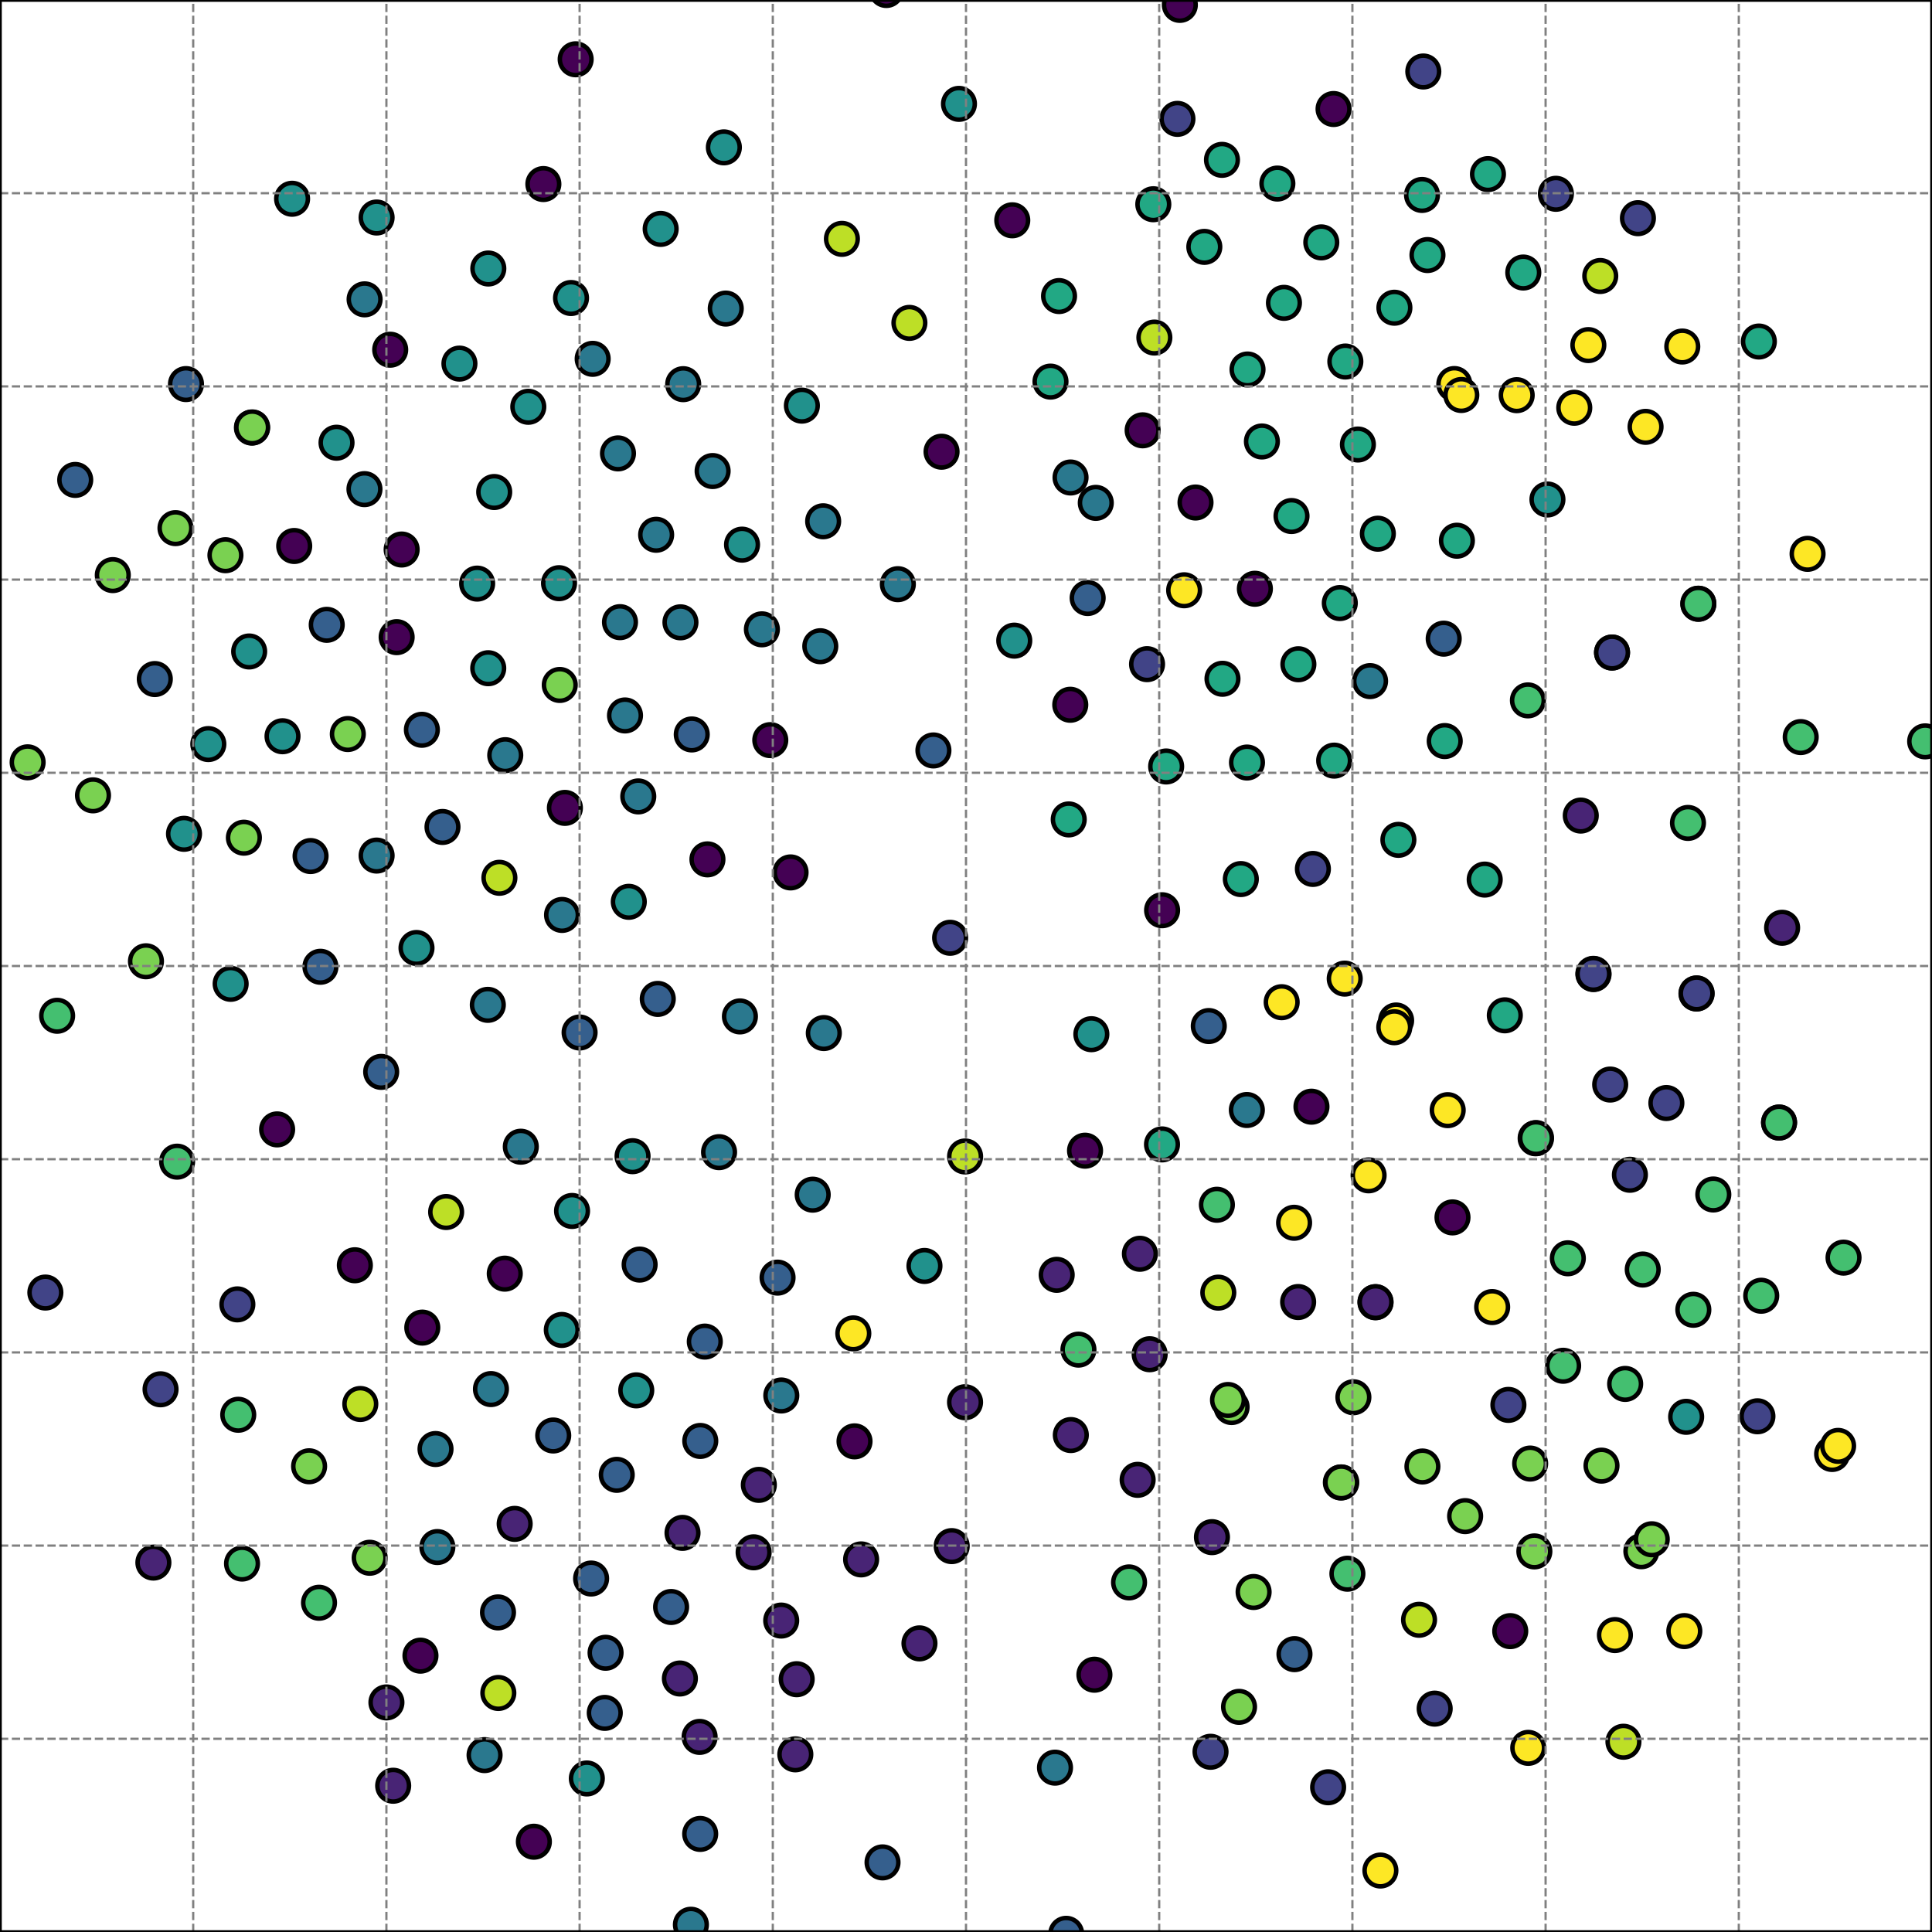 <?xml version="1.0" encoding="utf-8" standalone="no"?>
<!DOCTYPE svg PUBLIC "-//W3C//DTD SVG 1.1//EN"
  "http://www.w3.org/Graphics/SVG/1.1/DTD/svg11.dtd">
<svg xmlns:xlink="http://www.w3.org/1999/xlink" width="432pt" height="432pt" viewBox="0 0 432 432" xmlns="http://www.w3.org/2000/svg" version="1.1">
 <defs>
  <style type="text/css">*{stroke-linejoin: round; stroke-linecap: butt}</style>
 </defs>
 <g id="figure_1">
  <g id="patch_1">
   <path d="M 0 432 
L 432 432 
L 432 0 
L 0 0 
z
" style="fill: #ffffff"/>
  </g>
  <g id="axes_1">
   <g id="patch_2">
    <path d="M 0 432 
L 432 432 
L 432 0 
L 0 0 
z
" style="fill: #ffffff"/>
   </g>
   <g id="PathCollection_1">
    <defs>
     <path id="C0_0_06d2149ee4" d="M 0 3.536 
C 0.938 3.536 1.837 3.163 2.5 2.5 
C 3.163 1.837 3.536 0.938 3.536 -0 
C 3.536 -0.938 3.163 -1.837 2.5 -2.5 
C 1.837 -3.163 0.938 -3.536 0 -3.536 
C -0.938 -3.536 -1.837 -3.163 -2.5 -2.5 
C -3.163 -1.837 -3.536 -0.938 -3.536 0 
C -3.536 0.938 -3.163 1.837 -2.5 2.5 
C -1.837 3.163 -0.938 3.536 0 3.536 
z
"/>
    </defs>
    <g clip-path="url(#p24feebde3a)">
     <use xlink:href="#C0_0_06d2149ee4" x="121.498" y="41.154" style="fill: #440154; stroke: #000000"/>
    </g>
    <g clip-path="url(#p24feebde3a)">
     <use xlink:href="#C0_0_06d2149ee4" x="69.444" y="191.417" style="fill: #355f8d; stroke: #000000"/>
    </g>
    <g clip-path="url(#p24feebde3a)">
     <use xlink:href="#C0_0_06d2149ee4" x="126.314" y="180.645" style="fill: #440154; stroke: #000000"/>
    </g>
    <g clip-path="url(#p24feebde3a)">
     <use xlink:href="#C0_0_06d2149ee4" x="135.408" y="369.563" style="fill: #355f8d; stroke: #000000"/>
    </g>
    <g clip-path="url(#p24feebde3a)">
     <use xlink:href="#C0_0_06d2149ee4" x="377.434" y="184.008" style="fill: #44bf70; stroke: #000000"/>
    </g>
    <g clip-path="url(#p24feebde3a)">
     <use xlink:href="#C0_0_06d2149ee4" x="16.82" y="107.311" style="fill: #355f8d; stroke: #000000"/>
    </g>
    <g clip-path="url(#p24feebde3a)">
     <use xlink:href="#C0_0_06d2149ee4" x="245.021" y="112.441" style="fill: #2a788e; stroke: #000000"/>
    </g>
    <g clip-path="url(#p24feebde3a)">
     <use xlink:href="#C0_0_06d2149ee4" x="273.35" y="151.775" style="fill: #22a884; stroke: #000000"/>
    </g>
    <g clip-path="url(#p24feebde3a)">
     <use xlink:href="#C0_0_06d2149ee4" x="290.319" y="148.527" style="fill: #22a884; stroke: #000000"/>
    </g>
    <g clip-path="url(#p24feebde3a)">
     <use xlink:href="#C0_0_06d2149ee4" x="173.865" y="285.68" style="fill: #355f8d; stroke: #000000"/>
    </g>
    <g clip-path="url(#p24feebde3a)">
     <use xlink:href="#C0_0_06d2149ee4" x="56.329" y="95.619" style="fill: #7ad151; stroke: #000000"/>
    </g>
    <g clip-path="url(#p24feebde3a)">
     <use xlink:href="#C0_0_06d2149ee4" x="376.16" y="77.485" style="fill: #fde725; stroke: #000000"/>
    </g>
    <g clip-path="url(#p24feebde3a)">
     <use xlink:href="#C0_0_06d2149ee4" x="341.645" y="156.609" style="fill: #44bf70; stroke: #000000"/>
    </g>
    <g clip-path="url(#p24feebde3a)">
     <use xlink:href="#C0_0_06d2149ee4" x="312.176" y="228.183" style="fill: #fde725; stroke: #000000"/>
    </g>
    <g clip-path="url(#p24feebde3a)">
     <use xlink:href="#C0_0_06d2149ee4" x="264.78" y="131.987" style="fill: #fde725; stroke: #000000"/>
    </g>
    <g clip-path="url(#p24feebde3a)">
     <use xlink:href="#C0_0_06d2149ee4" x="277.453" y="196.562" style="fill: #22a884; stroke: #000000"/>
    </g>
    <g clip-path="url(#p24feebde3a)">
     <use xlink:href="#C0_0_06d2149ee4" x="272.414" y="289.036" style="fill: #bddf26; stroke: #000000"/>
    </g>
    <g clip-path="url(#p24feebde3a)">
     <use xlink:href="#C0_0_06d2149ee4" x="236.28" y="285.054" style="fill: #482475; stroke: #000000"/>
    </g>
    <g clip-path="url(#p24feebde3a)">
     <use xlink:href="#C0_0_06d2149ee4" x="125.617" y="297.379" style="fill: #21918c; stroke: #000000"/>
    </g>
    <g clip-path="url(#p24feebde3a)">
     <use xlink:href="#C0_0_06d2149ee4" x="295.444" y="54.197" style="fill: #22a884; stroke: #000000"/>
    </g>
    <g clip-path="url(#p24feebde3a)">
     <use xlink:href="#C0_0_06d2149ee4" x="106.691" y="130.495" style="fill: #21918c; stroke: #000000"/>
    </g>
    <g clip-path="url(#p24feebde3a)">
     <use xlink:href="#C0_0_06d2149ee4" x="123.703" y="320.98" style="fill: #355f8d; stroke: #000000"/>
    </g>
    <g clip-path="url(#p24feebde3a)">
     <use xlink:href="#C0_0_06d2149ee4" x="198.185" y="-2.235" style="fill: #440154; stroke: #000000"/>
    </g>
    <g clip-path="url(#p24feebde3a)">
     <use xlink:href="#C0_0_06d2149ee4" x="174.7" y="312.034" style="fill: #2a788e; stroke: #000000"/>
    </g>
    <g clip-path="url(#p24feebde3a)">
     <use xlink:href="#C0_0_06d2149ee4" x="270.677" y="391.703" style="fill: #414487; stroke: #000000"/>
    </g>
    <g clip-path="url(#p24feebde3a)">
     <use xlink:href="#C0_0_06d2149ee4" x="41.145" y="186.441" style="fill: #21918c; stroke: #000000"/>
    </g>
    <g clip-path="url(#p24feebde3a)">
     <use xlink:href="#C0_0_06d2149ee4" x="306.025" y="262.808" style="fill: #fde725; stroke: #000000"/>
    </g>
    <g clip-path="url(#p24feebde3a)">
     <use xlink:href="#C0_0_06d2149ee4" x="340.61" y="60.938" style="fill: #22a884; stroke: #000000"/>
    </g>
    <g clip-path="url(#p24feebde3a)">
     <use xlink:href="#C0_0_06d2149ee4" x="352.011" y="91.175" style="fill: #fde725; stroke: #000000"/>
    </g>
    <g clip-path="url(#p24feebde3a)">
     <use xlink:href="#C0_0_06d2149ee4" x="336.48" y="227.028" style="fill: #22a884; stroke: #000000"/>
    </g>
    <g clip-path="url(#p24feebde3a)">
     <use xlink:href="#C0_0_06d2149ee4" x="360.042" y="242.509" style="fill: #414487; stroke: #000000"/>
    </g>
    <g clip-path="url(#p24feebde3a)">
     <use xlink:href="#C0_0_06d2149ee4" x="81.526" y="66.934" style="fill: #2a788e; stroke: #000000"/>
    </g>
    <g clip-path="url(#p24feebde3a)">
     <use xlink:href="#C0_0_06d2149ee4" x="288.784" y="115.388" style="fill: #22a884; stroke: #000000"/>
    </g>
    <g clip-path="url(#p24feebde3a)">
     <use xlink:href="#C0_0_06d2149ee4" x="54.118" y="349.617" style="fill: #44bf70; stroke: #000000"/>
    </g>
    <g clip-path="url(#p24feebde3a)">
     <use xlink:href="#C0_0_06d2149ee4" x="277.052" y="381.654" style="fill: #7ad151; stroke: #000000"/>
    </g>
    <g clip-path="url(#p24feebde3a)">
     <use xlink:href="#C0_0_06d2149ee4" x="302.619" y="312.43" style="fill: #7ad151; stroke: #000000"/>
    </g>
    <g clip-path="url(#p24feebde3a)">
     <use xlink:href="#C0_0_06d2149ee4" x="141.443" y="258.528" style="fill: #21918c; stroke: #000000"/>
    </g>
    <g clip-path="url(#p24feebde3a)">
     <use xlink:href="#C0_0_06d2149ee4" x="398.484" y="207.451" style="fill: #482475; stroke: #000000"/>
    </g>
    <g clip-path="url(#p24feebde3a)">
     <use xlink:href="#C0_0_06d2149ee4" x="300.821" y="80.836" style="fill: #22a884; stroke: #000000"/>
    </g>
    <g clip-path="url(#p24feebde3a)">
     <use xlink:href="#C0_0_06d2149ee4" x="242.616" y="257.296" style="fill: #440154; stroke: #000000"/>
    </g>
    <g clip-path="url(#p24feebde3a)">
     <use xlink:href="#C0_0_06d2149ee4" x="257.881" y="45.668" style="fill: #22a884; stroke: #000000"/>
    </g>
    <g clip-path="url(#p24feebde3a)">
     <use xlink:href="#C0_0_06d2149ee4" x="177.838" y="392.275" style="fill: #482475; stroke: #000000"/>
    </g>
    <g clip-path="url(#p24feebde3a)">
     <use xlink:href="#C0_0_06d2149ee4" x="170.36" y="140.719" style="fill: #2a788e; stroke: #000000"/>
    </g>
    <g clip-path="url(#p24feebde3a)">
     <use xlink:href="#C0_0_06d2149ee4" x="53.075" y="291.661" style="fill: #414487; stroke: #000000"/>
    </g>
    <g clip-path="url(#p24feebde3a)">
     <use xlink:href="#C0_0_06d2149ee4" x="154.678" y="164.226" style="fill: #355f8d; stroke: #000000"/>
    </g>
    <g clip-path="url(#p24feebde3a)">
     <use xlink:href="#C0_0_06d2149ee4" x="270.287" y="229.425" style="fill: #355f8d; stroke: #000000"/>
    </g>
    <g clip-path="url(#p24feebde3a)">
     <use xlink:href="#C0_0_06d2149ee4" x="363.006" y="389.455" style="fill: #bddf26; stroke: #000000"/>
    </g>
    <g clip-path="url(#p24feebde3a)">
     <use xlink:href="#C0_0_06d2149ee4" x="212.803" y="345.715" style="fill: #482475; stroke: #000000"/>
    </g>
    <g clip-path="url(#p24feebde3a)">
     <use xlink:href="#C0_0_06d2149ee4" x="317.967" y="43.589" style="fill: #22a884; stroke: #000000"/>
    </g>
    <g clip-path="url(#p24feebde3a)">
     <use xlink:href="#C0_0_06d2149ee4" x="215.798" y="258.59" style="fill: #bddf26; stroke: #000000"/>
    </g>
    <g clip-path="url(#p24feebde3a)">
     <use xlink:href="#C0_0_06d2149ee4" x="154.487" y="430.375" style="fill: #2a788e; stroke: #000000"/>
    </g>
    <g clip-path="url(#p24feebde3a)">
     <use xlink:href="#C0_0_06d2149ee4" x="98.943" y="184.91" style="fill: #355f8d; stroke: #000000"/>
    </g>
    <g clip-path="url(#p24feebde3a)">
     <use xlink:href="#C0_0_06d2149ee4" x="142.269" y="310.89" style="fill: #21918c; stroke: #000000"/>
    </g>
    <g clip-path="url(#p24feebde3a)">
     <use xlink:href="#C0_0_06d2149ee4" x="205.594" y="367.464" style="fill: #482475; stroke: #000000"/>
    </g>
    <g clip-path="url(#p24feebde3a)">
     <use xlink:href="#C0_0_06d2149ee4" x="197.337" y="416.434" style="fill: #355f8d; stroke: #000000"/>
    </g>
    <g clip-path="url(#p24feebde3a)">
     <use xlink:href="#C0_0_06d2149ee4" x="112.974" y="168.861" style="fill: #2a788e; stroke: #000000"/>
    </g>
    <g clip-path="url(#p24feebde3a)">
     <use xlink:href="#C0_0_06d2149ee4" x="303.63" y="99.394" style="fill: #22a884; stroke: #000000"/>
    </g>
    <g clip-path="url(#p24feebde3a)">
     <use xlink:href="#C0_0_06d2149ee4" x="210.533" y="101.006" style="fill: #440154; stroke: #000000"/>
    </g>
    <g clip-path="url(#p24feebde3a)">
     <use xlink:href="#C0_0_06d2149ee4" x="89.811" y="122.874" style="fill: #440154; stroke: #000000"/>
    </g>
    <g clip-path="url(#p24feebde3a)">
     <use xlink:href="#C0_0_06d2149ee4" x="190.801" y="298.15" style="fill: #fde725; stroke: #000000"/>
    </g>
    <g clip-path="url(#p24feebde3a)">
     <use xlink:href="#C0_0_06d2149ee4" x="296.972" y="399.636" style="fill: #414487; stroke: #000000"/>
    </g>
    <g clip-path="url(#p24feebde3a)">
     <use xlink:href="#C0_0_06d2149ee4" x="300.683" y="218.822" style="fill: #fde725; stroke: #000000"/>
    </g>
    <g clip-path="url(#p24feebde3a)">
     <use xlink:href="#C0_0_06d2149ee4" x="93.13" y="211.972" style="fill: #21918c; stroke: #000000"/>
    </g>
    <g clip-path="url(#p24feebde3a)">
     <use xlink:href="#C0_0_06d2149ee4" x="325.765" y="120.905" style="fill: #22a884; stroke: #000000"/>
    </g>
    <g clip-path="url(#p24feebde3a)">
     <use xlink:href="#C0_0_06d2149ee4" x="270.995" y="343.708" style="fill: #482475; stroke: #000000"/>
    </g>
    <g clip-path="url(#p24feebde3a)">
     <use xlink:href="#C0_0_06d2149ee4" x="215.787" y="313.541" style="fill: #482475; stroke: #000000"/>
    </g>
    <g clip-path="url(#p24feebde3a)">
     <use xlink:href="#C0_0_06d2149ee4" x="55.713" y="145.672" style="fill: #21918c; stroke: #000000"/>
    </g>
    <g clip-path="url(#p24feebde3a)">
     <use xlink:href="#C0_0_06d2149ee4" x="226.793" y="143.248" style="fill: #21918c; stroke: #000000"/>
    </g>
    <g clip-path="url(#p24feebde3a)">
     <use xlink:href="#C0_0_06d2149ee4" x="156.564" y="410.068" style="fill: #355f8d; stroke: #000000"/>
    </g>
    <g clip-path="url(#p24feebde3a)">
     <use xlink:href="#C0_0_06d2149ee4" x="307.549" y="291.185" style="fill: #482475; stroke: #000000"/>
    </g>
    <g clip-path="url(#p24feebde3a)">
     <use xlink:href="#C0_0_06d2149ee4" x="337.694" y="364.725" style="fill: #440154; stroke: #000000"/>
    </g>
    <g clip-path="url(#p24feebde3a)">
     <use xlink:href="#C0_0_06d2149ee4" x="10.143" y="289.017" style="fill: #414487; stroke: #000000"/>
    </g>
    <g clip-path="url(#p24feebde3a)">
     <use xlink:href="#C0_0_06d2149ee4" x="125.164" y="153.158" style="fill: #7ad151; stroke: #000000"/>
    </g>
    <g clip-path="url(#p24feebde3a)">
     <use xlink:href="#C0_0_06d2149ee4" x="379.335" y="222.157" style="fill: #414487; stroke: #000000"/>
    </g>
    <g clip-path="url(#p24feebde3a)">
     <use xlink:href="#C0_0_06d2149ee4" x="165.921" y="121.781" style="fill: #21918c; stroke: #000000"/>
    </g>
    <g clip-path="url(#p24feebde3a)">
     <use xlink:href="#C0_0_06d2149ee4" x="115.081" y="340.741" style="fill: #482475; stroke: #000000"/>
    </g>
    <g clip-path="url(#p24feebde3a)">
     <use xlink:href="#C0_0_06d2149ee4" x="50.406" y="124.145" style="fill: #7ad151; stroke: #000000"/>
    </g>
    <g clip-path="url(#p24feebde3a)">
     <use xlink:href="#C0_0_06d2149ee4" x="307.582" y="291.151" style="fill: #482475; stroke: #000000"/>
    </g>
    <g clip-path="url(#p24feebde3a)">
     <use xlink:href="#C0_0_06d2149ee4" x="318.056" y="327.91" style="fill: #7ad151; stroke: #000000"/>
    </g>
    <g clip-path="url(#p24feebde3a)">
     <use xlink:href="#C0_0_06d2149ee4" x="263.819" y="1.092" style="fill: #440154; stroke: #000000"/>
    </g>
    <g clip-path="url(#p24feebde3a)">
     <use xlink:href="#C0_0_06d2149ee4" x="12.775" y="227.127" style="fill: #44bf70; stroke: #000000"/>
    </g>
    <g clip-path="url(#p24feebde3a)">
     <use xlink:href="#C0_0_06d2149ee4" x="254.885" y="280.345" style="fill: #482475; stroke: #000000"/>
    </g>
    <g clip-path="url(#p24feebde3a)">
     <use xlink:href="#C0_0_06d2149ee4" x="56.391" y="95.566" style="fill: #7ad151; stroke: #000000"/>
    </g>
    <g clip-path="url(#p24feebde3a)">
     <use xlink:href="#C0_0_06d2149ee4" x="161.86" y="32.949" style="fill: #21918c; stroke: #000000"/>
    </g>
    <g clip-path="url(#p24feebde3a)">
     <use xlink:href="#C0_0_06d2149ee4" x="143.024" y="282.763" style="fill: #355f8d; stroke: #000000"/>
    </g>
    <g clip-path="url(#p24feebde3a)">
     <use xlink:href="#C0_0_06d2149ee4" x="75.249" y="98.989" style="fill: #21918c; stroke: #000000"/>
    </g>
    <g clip-path="url(#p24feebde3a)">
     <use xlink:href="#C0_0_06d2149ee4" x="102.73" y="81.302" style="fill: #21918c; stroke: #000000"/>
    </g>
    <g clip-path="url(#p24feebde3a)">
     <use xlink:href="#C0_0_06d2149ee4" x="311.764" y="229.694" style="fill: #fde725; stroke: #000000"/>
    </g>
    <g clip-path="url(#p24feebde3a)">
     <use xlink:href="#C0_0_06d2149ee4" x="347.903" y="43.334" style="fill: #414487; stroke: #000000"/>
    </g>
    <g clip-path="url(#p24feebde3a)">
     <use xlink:href="#C0_0_06d2149ee4" x="299.819" y="331.481" style="fill: #7ad151; stroke: #000000"/>
    </g>
    <g clip-path="url(#p24feebde3a)">
     <use xlink:href="#C0_0_06d2149ee4" x="383.099" y="267.09" style="fill: #44bf70; stroke: #000000"/>
    </g>
    <g clip-path="url(#p24feebde3a)">
     <use xlink:href="#C0_0_06d2149ee4" x="252.457" y="353.829" style="fill: #44bf70; stroke: #000000"/>
    </g>
    <g clip-path="url(#p24feebde3a)">
     <use xlink:href="#C0_0_06d2149ee4" x="337.28" y="314.135" style="fill: #414487; stroke: #000000"/>
    </g>
    <g clip-path="url(#p24feebde3a)">
     <use xlink:href="#C0_0_06d2149ee4" x="65.311" y="44.441" style="fill: #21918c; stroke: #000000"/>
    </g>
    <g clip-path="url(#p24feebde3a)">
     <use xlink:href="#C0_0_06d2149ee4" x="323.043" y="165.702" style="fill: #22a884; stroke: #000000"/>
    </g>
    <g clip-path="url(#p24feebde3a)">
     <use xlink:href="#C0_0_06d2149ee4" x="293.567" y="194.294" style="fill: #414487; stroke: #000000"/>
    </g>
    <g clip-path="url(#p24feebde3a)">
     <use xlink:href="#C0_0_06d2149ee4" x="125.673" y="204.583" style="fill: #2a788e; stroke: #000000"/>
    </g>
    <g clip-path="url(#p24feebde3a)">
     <use xlink:href="#C0_0_06d2149ee4" x="119.377" y="411.813" style="fill: #440154; stroke: #000000"/>
    </g>
    <g clip-path="url(#p24feebde3a)">
     <use xlink:href="#C0_0_06d2149ee4" x="86.405" y="380.665" style="fill: #482475; stroke: #000000"/>
    </g>
    <g clip-path="url(#p24feebde3a)">
     <use xlink:href="#C0_0_06d2149ee4" x="402.643" y="164.813" style="fill: #44bf70; stroke: #000000"/>
    </g>
    <g clip-path="url(#p24feebde3a)">
     <use xlink:href="#C0_0_06d2149ee4" x="239.439" y="320.881" style="fill: #482475; stroke: #000000"/>
    </g>
    <g clip-path="url(#p24feebde3a)">
     <use xlink:href="#C0_0_06d2149ee4" x="379.757" y="135.001" style="fill: #44bf70; stroke: #000000"/>
    </g>
    <g clip-path="url(#p24feebde3a)">
     <use xlink:href="#C0_0_06d2149ee4" x="273.236" y="35.742" style="fill: #22a884; stroke: #000000"/>
    </g>
    <g clip-path="url(#p24feebde3a)">
     <use xlink:href="#C0_0_06d2149ee4" x="63.172" y="164.626" style="fill: #21918c; stroke: #000000"/>
    </g>
    <g clip-path="url(#p24feebde3a)">
     <use xlink:href="#C0_0_06d2149ee4" x="238.973" y="183.225" style="fill: #22a884; stroke: #000000"/>
    </g>
    <g clip-path="url(#p24feebde3a)">
     <use xlink:href="#C0_0_06d2149ee4" x="258.119" y="75.478" style="fill: #bddf26; stroke: #000000"/>
    </g>
    <g clip-path="url(#p24feebde3a)">
     <use xlink:href="#C0_0_06d2149ee4" x="112.866" y="284.791" style="fill: #440154; stroke: #000000"/>
    </g>
    <g clip-path="url(#p24feebde3a)">
     <use xlink:href="#C0_0_06d2149ee4" x="332.709" y="38.932" style="fill: #22a884; stroke: #000000"/>
    </g>
    <g clip-path="url(#p24feebde3a)">
     <use xlink:href="#C0_0_06d2149ee4" x="128.72" y="13.257" style="fill: #440154; stroke: #000000"/>
    </g>
    <g clip-path="url(#p24feebde3a)">
     <use xlink:href="#C0_0_06d2149ee4" x="349.523" y="305.387" style="fill: #44bf70; stroke: #000000"/>
    </g>
    <g clip-path="url(#p24feebde3a)">
     <use xlink:href="#C0_0_06d2149ee4" x="138.631" y="139.114" style="fill: #2a788e; stroke: #000000"/>
    </g>
    <g clip-path="url(#p24feebde3a)">
     <use xlink:href="#C0_0_06d2149ee4" x="192.548" y="348.685" style="fill: #482475; stroke: #000000"/>
    </g>
    <g clip-path="url(#p24feebde3a)">
     <use xlink:href="#C0_0_06d2149ee4" x="325.188" y="85.869" style="fill: #fde725; stroke: #000000"/>
    </g>
    <g clip-path="url(#p24feebde3a)">
     <use xlink:href="#C0_0_06d2149ee4" x="34.297" y="349.396" style="fill: #482475; stroke: #000000"/>
    </g>
    <g clip-path="url(#p24feebde3a)">
     <use xlink:href="#C0_0_06d2149ee4" x="311.791" y="68.807" style="fill: #22a884; stroke: #000000"/>
    </g>
    <g clip-path="url(#p24feebde3a)">
     <use xlink:href="#C0_0_06d2149ee4" x="109.077" y="224.686" style="fill: #2a788e; stroke: #000000"/>
    </g>
    <g clip-path="url(#p24feebde3a)">
     <use xlink:href="#C0_0_06d2149ee4" x="69.117" y="327.861" style="fill: #7ad151; stroke: #000000"/>
    </g>
    <g clip-path="url(#p24feebde3a)">
     <use xlink:href="#C0_0_06d2149ee4" x="367.012" y="346.858" style="fill: #7ad151; stroke: #000000"/>
    </g>
    <g clip-path="url(#p24feebde3a)">
     <use xlink:href="#C0_0_06d2149ee4" x="278.797" y="248.198" style="fill: #2a788e; stroke: #000000"/>
    </g>
    <g clip-path="url(#p24feebde3a)">
     <use xlink:href="#C0_0_06d2149ee4" x="152.612" y="342.756" style="fill: #482475; stroke: #000000"/>
    </g>
    <g clip-path="url(#p24feebde3a)">
     <use xlink:href="#C0_0_06d2149ee4" x="140.6" y="201.647" style="fill: #21918c; stroke: #000000"/>
    </g>
    <g clip-path="url(#p24feebde3a)">
     <use xlink:href="#C0_0_06d2149ee4" x="150.061" y="359.328" style="fill: #355f8d; stroke: #000000"/>
    </g>
    <g clip-path="url(#p24feebde3a)">
     <use xlink:href="#C0_0_06d2149ee4" x="206.711" y="283.067" style="fill: #21918c; stroke: #000000"/>
    </g>
    <g clip-path="url(#p24feebde3a)">
     <use xlink:href="#C0_0_06d2149ee4" x="293.245" y="247.457" style="fill: #440154; stroke: #000000"/>
    </g>
    <g clip-path="url(#p24feebde3a)">
     <use xlink:href="#C0_0_06d2149ee4" x="191.073" y="322.291" style="fill: #440154; stroke: #000000"/>
    </g>
    <g clip-path="url(#p24feebde3a)">
     <use xlink:href="#C0_0_06d2149ee4" x="172.238" y="165.495" style="fill: #440154; stroke: #000000"/>
    </g>
    <g clip-path="url(#p24feebde3a)">
     <use xlink:href="#C0_0_06d2149ee4" x="88.692" y="142.467" style="fill: #440154; stroke: #000000"/>
    </g>
    <g clip-path="url(#p24feebde3a)">
     <use xlink:href="#C0_0_06d2149ee4" x="85.233" y="239.673" style="fill: #355f8d; stroke: #000000"/>
    </g>
    <g clip-path="url(#p24feebde3a)">
     <use xlink:href="#C0_0_06d2149ee4" x="111.426" y="378.554" style="fill: #bddf26; stroke: #000000"/>
    </g>
    <g clip-path="url(#p24feebde3a)">
     <use xlink:href="#C0_0_06d2149ee4" x="317.302" y="362.186" style="fill: #bddf26; stroke: #000000"/>
    </g>
    <g clip-path="url(#p24feebde3a)">
     <use xlink:href="#C0_0_06d2149ee4" x="333.649" y="292.263" style="fill: #fde725; stroke: #000000"/>
    </g>
    <g clip-path="url(#p24feebde3a)">
     <use xlink:href="#C0_0_06d2149ee4" x="138.183" y="101.381" style="fill: #2a788e; stroke: #000000"/>
    </g>
    <g clip-path="url(#p24feebde3a)">
     <use xlink:href="#C0_0_06d2149ee4" x="339.14" y="88.363" style="fill: #fde725; stroke: #000000"/>
    </g>
    <g clip-path="url(#p24feebde3a)">
     <use xlink:href="#C0_0_06d2149ee4" x="235.903" y="395.253" style="fill: #2a788e; stroke: #000000"/>
    </g>
    <g clip-path="url(#p24feebde3a)">
     <use xlink:href="#C0_0_06d2149ee4" x="174.678" y="362.362" style="fill: #482475; stroke: #000000"/>
    </g>
    <g clip-path="url(#p24feebde3a)">
     <use xlink:href="#C0_0_06d2149ee4" x="289.447" y="369.871" style="fill: #355f8d; stroke: #000000"/>
    </g>
    <g clip-path="url(#p24feebde3a)">
     <use xlink:href="#C0_0_06d2149ee4" x="109.778" y="310.6" style="fill: #2a788e; stroke: #000000"/>
    </g>
    <g clip-path="url(#p24feebde3a)">
     <use xlink:href="#C0_0_06d2149ee4" x="94.016" y="370.212" style="fill: #440154; stroke: #000000"/>
    </g>
    <g clip-path="url(#p24feebde3a)">
     <use xlink:href="#C0_0_06d2149ee4" x="25.222" y="128.594" style="fill: #7ad151; stroke: #000000"/>
    </g>
    <g clip-path="url(#p24feebde3a)">
     <use xlink:href="#C0_0_06d2149ee4" x="81.495" y="109.372" style="fill: #2a788e; stroke: #000000"/>
    </g>
    <g clip-path="url(#p24feebde3a)">
     <use xlink:href="#C0_0_06d2149ee4" x="298.188" y="24.375" style="fill: #440154; stroke: #000000"/>
    </g>
    <g clip-path="url(#p24feebde3a)">
     <use xlink:href="#C0_0_06d2149ee4" x="77.772" y="164.132" style="fill: #7ad151; stroke: #000000"/>
    </g>
    <g clip-path="url(#p24feebde3a)">
     <use xlink:href="#C0_0_06d2149ee4" x="318.254" y="15.984" style="fill: #414487; stroke: #000000"/>
    </g>
    <g clip-path="url(#p24feebde3a)">
     <use xlink:href="#C0_0_06d2149ee4" x="188.253" y="53.406" style="fill: #bddf26; stroke: #000000"/>
    </g>
    <g clip-path="url(#p24feebde3a)">
     <use xlink:href="#C0_0_06d2149ee4" x="208.714" y="167.803" style="fill: #355f8d; stroke: #000000"/>
    </g>
    <g clip-path="url(#p24feebde3a)">
     <use xlink:href="#C0_0_06d2149ee4" x="312.681" y="187.793" style="fill: #22a884; stroke: #000000"/>
    </g>
    <g clip-path="url(#p24feebde3a)">
     <use xlink:href="#C0_0_06d2149ee4" x="152.766" y="85.9" style="fill: #2a788e; stroke: #000000"/>
    </g>
    <g clip-path="url(#p24feebde3a)">
     <use xlink:href="#C0_0_06d2149ee4" x="139.754" y="159.977" style="fill: #2a788e; stroke: #000000"/>
    </g>
    <g clip-path="url(#p24feebde3a)">
     <use xlink:href="#C0_0_06d2149ee4" x="290.265" y="291.137" style="fill: #482475; stroke: #000000"/>
    </g>
    <g clip-path="url(#p24feebde3a)">
     <use xlink:href="#C0_0_06d2149ee4" x="306.351" y="152.295" style="fill: #2a788e; stroke: #000000"/>
    </g>
    <g clip-path="url(#p24feebde3a)">
     <use xlink:href="#C0_0_06d2149ee4" x="275.391" y="314.62" style="fill: #7ad151; stroke: #000000"/>
    </g>
    <g clip-path="url(#p24feebde3a)">
     <use xlink:href="#C0_0_06d2149ee4" x="165.448" y="227.273" style="fill: #2a788e; stroke: #000000"/>
    </g>
    <g clip-path="url(#p24feebde3a)">
     <use xlink:href="#C0_0_06d2149ee4" x="393.287" y="76.365" style="fill: #22a884; stroke: #000000"/>
    </g>
    <g clip-path="url(#p24feebde3a)">
     <use xlink:href="#C0_0_06d2149ee4" x="147.079" y="223.359" style="fill: #355f8d; stroke: #000000"/>
    </g>
    <g clip-path="url(#p24feebde3a)">
     <use xlink:href="#C0_0_06d2149ee4" x="158.186" y="192.157" style="fill: #440154; stroke: #000000"/>
    </g>
    <g clip-path="url(#p24feebde3a)">
     <use xlink:href="#C0_0_06d2149ee4" x="412.22" y="281.21" style="fill: #44bf70; stroke: #000000"/>
    </g>
    <g clip-path="url(#p24feebde3a)">
     <use xlink:href="#C0_0_06d2149ee4" x="301.284" y="351.887" style="fill: #44bf70; stroke: #000000"/>
    </g>
    <g clip-path="url(#p24feebde3a)">
     <use xlink:href="#C0_0_06d2149ee4" x="378.633" y="292.868" style="fill: #44bf70; stroke: #000000"/>
    </g>
    <g clip-path="url(#p24feebde3a)">
     <use xlink:href="#C0_0_06d2149ee4" x="132.174" y="352.963" style="fill: #355f8d; stroke: #000000"/>
    </g>
    <g clip-path="url(#p24feebde3a)">
     <use xlink:href="#C0_0_06d2149ee4" x="97.792" y="345.922" style="fill: #2a788e; stroke: #000000"/>
    </g>
    <g clip-path="url(#p24feebde3a)">
     <use xlink:href="#C0_0_06d2149ee4" x="323.71" y="248.235" style="fill: #fde725; stroke: #000000"/>
    </g>
    <g clip-path="url(#p24feebde3a)">
     <use xlink:href="#C0_0_06d2149ee4" x="282.166" y="98.717" style="fill: #22a884; stroke: #000000"/>
    </g>
    <g clip-path="url(#p24feebde3a)">
     <use xlink:href="#C0_0_06d2149ee4" x="430.473" y="165.77" style="fill: #44bf70; stroke: #000000"/>
    </g>
    <g clip-path="url(#p24feebde3a)">
     <use xlink:href="#C0_0_06d2149ee4" x="372.605" y="246.64" style="fill: #414487; stroke: #000000"/>
    </g>
    <g clip-path="url(#p24feebde3a)">
     <use xlink:href="#C0_0_06d2149ee4" x="160.783" y="257.625" style="fill: #2a788e; stroke: #000000"/>
    </g>
    <g clip-path="url(#p24feebde3a)">
     <use xlink:href="#C0_0_06d2149ee4" x="108.351" y="392.447" style="fill: #2a788e; stroke: #000000"/>
    </g>
    <g clip-path="url(#p24feebde3a)">
     <use xlink:href="#C0_0_06d2149ee4" x="256.482" y="148.506" style="fill: #414487; stroke: #000000"/>
    </g>
    <g clip-path="url(#p24feebde3a)">
     <use xlink:href="#C0_0_06d2149ee4" x="61.965" y="252.536" style="fill: #440154; stroke: #000000"/>
    </g>
    <g clip-path="url(#p24feebde3a)">
     <use xlink:href="#C0_0_06d2149ee4" x="51.574" y="219.984" style="fill: #21918c; stroke: #000000"/>
    </g>
    <g clip-path="url(#p24feebde3a)">
     <use xlink:href="#C0_0_06d2149ee4" x="263.28" y="26.579" style="fill: #414487; stroke: #000000"/>
    </g>
    <g clip-path="url(#p24feebde3a)">
     <use xlink:href="#C0_0_06d2149ee4" x="54.535" y="187.309" style="fill: #7ad151; stroke: #000000"/>
    </g>
    <g clip-path="url(#p24feebde3a)">
     <use xlink:href="#C0_0_06d2149ee4" x="404.179" y="123.842" style="fill: #fde725; stroke: #000000"/>
    </g>
    <g clip-path="url(#p24feebde3a)">
     <use xlink:href="#C0_0_06d2149ee4" x="116.453" y="256.406" style="fill: #2a788e; stroke: #000000"/>
    </g>
    <g clip-path="url(#p24feebde3a)">
     <use xlink:href="#C0_0_06d2149ee4" x="327.607" y="339.008" style="fill: #7ad151; stroke: #000000"/>
    </g>
    <g clip-path="url(#p24feebde3a)">
     <use xlink:href="#C0_0_06d2149ee4" x="356.326" y="217.802" style="fill: #414487; stroke: #000000"/>
    </g>
    <g clip-path="url(#p24feebde3a)">
     <use xlink:href="#C0_0_06d2149ee4" x="280.311" y="355.973" style="fill: #7ad151; stroke: #000000"/>
    </g>
    <g clip-path="url(#p24feebde3a)">
     <use xlink:href="#C0_0_06d2149ee4" x="326.752" y="88.322" style="fill: #fde725; stroke: #000000"/>
    </g>
    <g clip-path="url(#p24feebde3a)">
     <use xlink:href="#C0_0_06d2149ee4" x="109.187" y="60.039" style="fill: #21918c; stroke: #000000"/>
    </g>
    <g clip-path="url(#p24feebde3a)">
     <use xlink:href="#C0_0_06d2149ee4" x="409.669" y="325.115" style="fill: #fde725; stroke: #000000"/>
    </g>
    <g clip-path="url(#p24feebde3a)">
     <use xlink:href="#C0_0_06d2149ee4" x="269.29" y="55.2" style="fill: #22a884; stroke: #000000"/>
    </g>
    <g clip-path="url(#p24feebde3a)">
     <use xlink:href="#C0_0_06d2149ee4" x="353.465" y="182.367" style="fill: #482475; stroke: #000000"/>
    </g>
    <g clip-path="url(#p24feebde3a)">
     <use xlink:href="#C0_0_06d2149ee4" x="-10.41" y="209.643" style="fill: #7ad151; stroke: #000000"/>
    </g>
    <g clip-path="url(#p24feebde3a)">
     <use xlink:href="#C0_0_06d2149ee4" x="360.453" y="145.909" style="fill: #414487; stroke: #000000"/>
    </g>
    <g clip-path="url(#p24feebde3a)">
     <use xlink:href="#C0_0_06d2149ee4" x="142.718" y="178.08" style="fill: #2a788e; stroke: #000000"/>
    </g>
    <g clip-path="url(#p24feebde3a)">
     <use xlink:href="#C0_0_06d2149ee4" x="53.271" y="316.344" style="fill: #44bf70; stroke: #000000"/>
    </g>
    <g clip-path="url(#p24feebde3a)">
     <use xlink:href="#C0_0_06d2149ee4" x="254.378" y="330.894" style="fill: #482475; stroke: #000000"/>
    </g>
    <g clip-path="url(#p24feebde3a)">
     <use xlink:href="#C0_0_06d2149ee4" x="278.829" y="170.504" style="fill: #22a884; stroke: #000000"/>
    </g>
    <g clip-path="url(#p24feebde3a)">
     <use xlink:href="#C0_0_06d2149ee4" x="322.816" y="142.808" style="fill: #355f8d; stroke: #000000"/>
    </g>
    <g clip-path="url(#p24feebde3a)">
     <use xlink:href="#C0_0_06d2149ee4" x="183.418" y="144.497" style="fill: #2a788e; stroke: #000000"/>
    </g>
    <g clip-path="url(#p24feebde3a)">
     <use xlink:href="#C0_0_06d2149ee4" x="152.026" y="375.318" style="fill: #482475; stroke: #000000"/>
    </g>
    <g clip-path="url(#p24feebde3a)">
     <use xlink:href="#C0_0_06d2149ee4" x="341.717" y="390.824" style="fill: #fde725; stroke: #000000"/>
    </g>
    <g clip-path="url(#p24feebde3a)">
     <use xlink:href="#C0_0_06d2149ee4" x="82.662" y="348.32" style="fill: #7ad151; stroke: #000000"/>
    </g>
    <g clip-path="url(#p24feebde3a)">
     <use xlink:href="#C0_0_06d2149ee4" x="214.427" y="23.223" style="fill: #21918c; stroke: #000000"/>
    </g>
    <g clip-path="url(#p24feebde3a)">
     <use xlink:href="#C0_0_06d2149ee4" x="369.338" y="344.184" style="fill: #7ad151; stroke: #000000"/>
    </g>
    <g clip-path="url(#p24feebde3a)">
     <use xlink:href="#C0_0_06d2149ee4" x="111.354" y="360.539" style="fill: #355f8d; stroke: #000000"/>
    </g>
    <g clip-path="url(#p24feebde3a)">
     <use xlink:href="#C0_0_06d2149ee4" x="308.091" y="119.338" style="fill: #22a884; stroke: #000000"/>
    </g>
    <g clip-path="url(#p24feebde3a)">
     <use xlink:href="#C0_0_06d2149ee4" x="379.373" y="222.126" style="fill: #414487; stroke: #000000"/>
    </g>
    <g clip-path="url(#p24feebde3a)">
     <use xlink:href="#C0_0_06d2149ee4" x="73.059" y="139.711" style="fill: #355f8d; stroke: #000000"/>
    </g>
    <g clip-path="url(#p24feebde3a)">
     <use xlink:href="#C0_0_06d2149ee4" x="135.228" y="383.006" style="fill: #355f8d; stroke: #000000"/>
    </g>
    <g clip-path="url(#p24feebde3a)">
     <use xlink:href="#C0_0_06d2149ee4" x="244.029" y="231.249" style="fill: #21918c; stroke: #000000"/>
    </g>
    <g clip-path="url(#p24feebde3a)">
     <use xlink:href="#C0_0_06d2149ee4" x="97.384" y="324.004" style="fill: #2a788e; stroke: #000000"/>
    </g>
    <g clip-path="url(#p24feebde3a)">
     <use xlink:href="#C0_0_06d2149ee4" x="156.437" y="388.374" style="fill: #482475; stroke: #000000"/>
    </g>
    <g clip-path="url(#p24feebde3a)">
     <use xlink:href="#C0_0_06d2149ee4" x="94.334" y="163.18" style="fill: #355f8d; stroke: #000000"/>
    </g>
    <g clip-path="url(#p24feebde3a)">
     <use xlink:href="#C0_0_06d2149ee4" x="376.62" y="364.716" style="fill: #fde725; stroke: #000000"/>
    </g>
    <g clip-path="url(#p24feebde3a)">
     <use xlink:href="#C0_0_06d2149ee4" x="176.773" y="195.075" style="fill: #440154; stroke: #000000"/>
    </g>
    <g clip-path="url(#p24feebde3a)">
     <use xlink:href="#C0_0_06d2149ee4" x="241.143" y="301.782" style="fill: #44bf70; stroke: #000000"/>
    </g>
    <g clip-path="url(#p24feebde3a)">
     <use xlink:href="#C0_0_06d2149ee4" x="32.637" y="214.944" style="fill: #7ad151; stroke: #000000"/>
    </g>
    <g clip-path="url(#p24feebde3a)">
     <use xlink:href="#C0_0_06d2149ee4" x="147.729" y="51.182" style="fill: #21918c; stroke: #000000"/>
    </g>
    <g clip-path="url(#p24feebde3a)">
     <use xlink:href="#C0_0_06d2149ee4" x="109.17" y="149.416" style="fill: #21918c; stroke: #000000"/>
    </g>
    <g clip-path="url(#p24feebde3a)">
     <use xlink:href="#C0_0_06d2149ee4" x="278.949" y="82.619" style="fill: #22a884; stroke: #000000"/>
    </g>
    <g clip-path="url(#p24feebde3a)">
     <use xlink:href="#C0_0_06d2149ee4" x="319.184" y="57.031" style="fill: #22a884; stroke: #000000"/>
    </g>
    <g clip-path="url(#p24feebde3a)">
     <use xlink:href="#C0_0_06d2149ee4" x="355.156" y="77.164" style="fill: #fde725; stroke: #000000"/>
    </g>
    <g clip-path="url(#p24feebde3a)">
     <use xlink:href="#C0_0_06d2149ee4" x="39.599" y="259.749" style="fill: #44bf70; stroke: #000000"/>
    </g>
    <g clip-path="url(#p24feebde3a)">
     <use xlink:href="#C0_0_06d2149ee4" x="87.916" y="399.295" style="fill: #482475; stroke: #000000"/>
    </g>
    <g clip-path="url(#p24feebde3a)">
     <use xlink:href="#C0_0_06d2149ee4" x="267.32" y="112.363" style="fill: #440154; stroke: #000000"/>
    </g>
    <g clip-path="url(#p24feebde3a)">
     <use xlink:href="#C0_0_06d2149ee4" x="127.911" y="270.771" style="fill: #21918c; stroke: #000000"/>
    </g>
    <g clip-path="url(#p24feebde3a)">
     <use xlink:href="#C0_0_06d2149ee4" x="46.583" y="166.377" style="fill: #21918c; stroke: #000000"/>
    </g>
    <g clip-path="url(#p24feebde3a)">
     <use xlink:href="#C0_0_06d2149ee4" x="289.364" y="273.414" style="fill: #fde725; stroke: #000000"/>
    </g>
    <g clip-path="url(#p24feebde3a)">
     <use xlink:href="#C0_0_06d2149ee4" x="280.596" y="131.647" style="fill: #440154; stroke: #000000"/>
    </g>
    <g clip-path="url(#p24feebde3a)">
     <use xlink:href="#C0_0_06d2149ee4" x="127.682" y="66.636" style="fill: #21918c; stroke: #000000"/>
    </g>
    <g clip-path="url(#p24feebde3a)">
     <use xlink:href="#C0_0_06d2149ee4" x="393.813" y="289.732" style="fill: #44bf70; stroke: #000000"/>
    </g>
    <g clip-path="url(#p24feebde3a)">
     <use xlink:href="#C0_0_06d2149ee4" x="179.302" y="90.7" style="fill: #21918c; stroke: #000000"/>
    </g>
    <g clip-path="url(#p24feebde3a)">
     <use xlink:href="#C0_0_06d2149ee4" x="343.377" y="254.523" style="fill: #44bf70; stroke: #000000"/>
    </g>
    <g clip-path="url(#p24feebde3a)">
     <use xlink:href="#C0_0_06d2149ee4" x="162.281" y="68.999" style="fill: #2a788e; stroke: #000000"/>
    </g>
    <g clip-path="url(#p24feebde3a)">
     <use xlink:href="#C0_0_06d2149ee4" x="299.913" y="331.47" style="fill: #7ad151; stroke: #000000"/>
    </g>
    <g clip-path="url(#p24feebde3a)">
     <use xlink:href="#C0_0_06d2149ee4" x="255.499" y="96.22" style="fill: #440154; stroke: #000000"/>
    </g>
    <g clip-path="url(#p24feebde3a)">
     <use xlink:href="#C0_0_06d2149ee4" x="298.325" y="170.077" style="fill: #22a884; stroke: #000000"/>
    </g>
    <g clip-path="url(#p24feebde3a)">
     <use xlink:href="#C0_0_06d2149ee4" x="343.462" y="254.476" style="fill: #44bf70; stroke: #000000"/>
    </g>
    <g clip-path="url(#p24feebde3a)">
     <use xlink:href="#C0_0_06d2149ee4" x="397.803" y="250.989" style="fill: #44bf70; stroke: #000000"/>
    </g>
    <g clip-path="url(#p24feebde3a)">
     <use xlink:href="#C0_0_06d2149ee4" x="79.347" y="282.914" style="fill: #440154; stroke: #000000"/>
    </g>
    <g clip-path="url(#p24feebde3a)">
     <use xlink:href="#C0_0_06d2149ee4" x="392.963" y="316.685" style="fill: #414487; stroke: #000000"/>
    </g>
    <g clip-path="url(#p24feebde3a)">
     <use xlink:href="#C0_0_06d2149ee4" x="84.21" y="48.636" style="fill: #21918c; stroke: #000000"/>
    </g>
    <g clip-path="url(#p24feebde3a)">
     <use xlink:href="#C0_0_06d2149ee4" x="84.212" y="191.309" style="fill: #2a788e; stroke: #000000"/>
    </g>
    <g clip-path="url(#p24feebde3a)">
     <use xlink:href="#C0_0_06d2149ee4" x="71.648" y="216.171" style="fill: #355f8d; stroke: #000000"/>
    </g>
    <g clip-path="url(#p24feebde3a)">
     <use xlink:href="#C0_0_06d2149ee4" x="168.515" y="347.099" style="fill: #482475; stroke: #000000"/>
    </g>
    <g clip-path="url(#p24feebde3a)">
     <use xlink:href="#C0_0_06d2149ee4" x="110.506" y="110.016" style="fill: #21918c; stroke: #000000"/>
    </g>
    <g clip-path="url(#p24feebde3a)">
     <use xlink:href="#C0_0_06d2149ee4" x="286.586" y="224.095" style="fill: #fde725; stroke: #000000"/>
    </g>
    <g clip-path="url(#p24feebde3a)">
     <use xlink:href="#C0_0_06d2149ee4" x="360.455" y="145.912" style="fill: #414487; stroke: #000000"/>
    </g>
    <g clip-path="url(#p24feebde3a)">
     <use xlink:href="#C0_0_06d2149ee4" x="411.006" y="323.302" style="fill: #fde725; stroke: #000000"/>
    </g>
    <g clip-path="url(#p24feebde3a)">
     <use xlink:href="#C0_0_06d2149ee4" x="436.498" y="259.432" style="fill: #fde725; stroke: #000000"/>
    </g>
    <g clip-path="url(#p24feebde3a)">
     <use xlink:href="#C0_0_06d2149ee4" x="346.012" y="111.685" style="fill: #21918c; stroke: #000000"/>
    </g>
    <g clip-path="url(#p24feebde3a)">
     <use xlink:href="#C0_0_06d2149ee4" x="356.28" y="217.757" style="fill: #414487; stroke: #000000"/>
    </g>
    <g clip-path="url(#p24feebde3a)">
     <use xlink:href="#C0_0_06d2149ee4" x="363.389" y="309.447" style="fill: #44bf70; stroke: #000000"/>
    </g>
    <g clip-path="url(#p24feebde3a)">
     <use xlink:href="#C0_0_06d2149ee4" x="6.18" y="170.456" style="fill: #7ad151; stroke: #000000"/>
    </g>
    <g clip-path="url(#p24feebde3a)">
     <use xlink:href="#C0_0_06d2149ee4" x="287.095" y="67.716" style="fill: #22a884; stroke: #000000"/>
    </g>
    <g clip-path="url(#p24feebde3a)">
     <use xlink:href="#C0_0_06d2149ee4" x="364.449" y="262.68" style="fill: #414487; stroke: #000000"/>
    </g>
    <g clip-path="url(#p24feebde3a)">
     <use xlink:href="#C0_0_06d2149ee4" x="350.572" y="281.355" style="fill: #44bf70; stroke: #000000"/>
    </g>
    <g clip-path="url(#p24feebde3a)">
     <use xlink:href="#C0_0_06d2149ee4" x="203.344" y="72.198" style="fill: #bddf26; stroke: #000000"/>
    </g>
    <g clip-path="url(#p24feebde3a)">
     <use xlink:href="#C0_0_06d2149ee4" x="212.454" y="209.691" style="fill: #414487; stroke: #000000"/>
    </g>
    <g clip-path="url(#p24feebde3a)">
     <use xlink:href="#C0_0_06d2149ee4" x="137.906" y="329.777" style="fill: #355f8d; stroke: #000000"/>
    </g>
    <g clip-path="url(#p24feebde3a)">
     <use xlink:href="#C0_0_06d2149ee4" x="367.953" y="95.444" style="fill: #fde725; stroke: #000000"/>
    </g>
    <g clip-path="url(#p24feebde3a)">
     <use xlink:href="#C0_0_06d2149ee4" x="320.798" y="382.054" style="fill: #414487; stroke: #000000"/>
    </g>
    <g clip-path="url(#p24feebde3a)">
     <use xlink:href="#C0_0_06d2149ee4" x="331.983" y="196.678" style="fill: #22a884; stroke: #000000"/>
    </g>
    <g clip-path="url(#p24feebde3a)">
     <use xlink:href="#C0_0_06d2149ee4" x="184.061" y="116.557" style="fill: #2a788e; stroke: #000000"/>
    </g>
    <g clip-path="url(#p24feebde3a)">
     <use xlink:href="#C0_0_06d2149ee4" x="184.208" y="230.993" style="fill: #2a788e; stroke: #000000"/>
    </g>
    <g clip-path="url(#p24feebde3a)">
     <use xlink:href="#C0_0_06d2149ee4" x="87.251" y="78.197" style="fill: #440154; stroke: #000000"/>
    </g>
    <g clip-path="url(#p24feebde3a)">
     <use xlink:href="#C0_0_06d2149ee4" x="200.761" y="130.624" style="fill: #2a788e; stroke: #000000"/>
    </g>
    <g clip-path="url(#p24feebde3a)">
     <use xlink:href="#C0_0_06d2149ee4" x="257.067" y="302.81" style="fill: #482475; stroke: #000000"/>
    </g>
    <g clip-path="url(#p24feebde3a)">
     <use xlink:href="#C0_0_06d2149ee4" x="243.203" y="133.716" style="fill: #355f8d; stroke: #000000"/>
    </g>
    <g clip-path="url(#p24feebde3a)">
     <use xlink:href="#C0_0_06d2149ee4" x="156.583" y="322.198" style="fill: #355f8d; stroke: #000000"/>
    </g>
    <g clip-path="url(#p24feebde3a)">
     <use xlink:href="#C0_0_06d2149ee4" x="131.215" y="397.668" style="fill: #21918c; stroke: #000000"/>
    </g>
    <g clip-path="url(#p24feebde3a)">
     <use xlink:href="#C0_0_06d2149ee4" x="324.781" y="272.214" style="fill: #440154; stroke: #000000"/>
    </g>
    <g clip-path="url(#p24feebde3a)">
     <use xlink:href="#C0_0_06d2149ee4" x="99.76" y="271.01" style="fill: #bddf26; stroke: #000000"/>
    </g>
    <g clip-path="url(#p24feebde3a)">
     <use xlink:href="#C0_0_06d2149ee4" x="397.802" y="251.015" style="fill: #44bf70; stroke: #000000"/>
    </g>
    <g clip-path="url(#p24feebde3a)">
     <use xlink:href="#C0_0_06d2149ee4" x="357.821" y="61.712" style="fill: #bddf26; stroke: #000000"/>
    </g>
    <g clip-path="url(#p24feebde3a)">
     <use xlink:href="#C0_0_06d2149ee4" x="236.806" y="66.199" style="fill: #22a884; stroke: #000000"/>
    </g>
    <g clip-path="url(#p24feebde3a)">
     <use xlink:href="#C0_0_06d2149ee4" x="125.001" y="130.403" style="fill: #21918c; stroke: #000000"/>
    </g>
    <g clip-path="url(#p24feebde3a)">
     <use xlink:href="#C0_0_06d2149ee4" x="308.662" y="418.258" style="fill: #fde725; stroke: #000000"/>
    </g>
    <g clip-path="url(#p24feebde3a)">
     <use xlink:href="#C0_0_06d2149ee4" x="159.344" y="105.326" style="fill: #2a788e; stroke: #000000"/>
    </g>
    <g clip-path="url(#p24feebde3a)">
     <use xlink:href="#C0_0_06d2149ee4" x="129.599" y="230.869" style="fill: #355f8d; stroke: #000000"/>
    </g>
    <g clip-path="url(#p24feebde3a)">
     <use xlink:href="#C0_0_06d2149ee4" x="259.827" y="255.893" style="fill: #22a884; stroke: #000000"/>
    </g>
    <g clip-path="url(#p24feebde3a)">
     <use xlink:href="#C0_0_06d2149ee4" x="111.666" y="196.276" style="fill: #bddf26; stroke: #000000"/>
    </g>
    <g clip-path="url(#p24feebde3a)">
     <use xlink:href="#C0_0_06d2149ee4" x="226.345" y="49.259" style="fill: #440154; stroke: #000000"/>
    </g>
    <g clip-path="url(#p24feebde3a)">
     <use xlink:href="#C0_0_06d2149ee4" x="260.755" y="171.386" style="fill: #22a884; stroke: #000000"/>
    </g>
    <g clip-path="url(#p24feebde3a)">
     <use xlink:href="#C0_0_06d2149ee4" x="238.407" y="432.401" style="fill: #355f8d; stroke: #000000"/>
    </g>
    <g clip-path="url(#p24feebde3a)">
     <use xlink:href="#C0_0_06d2149ee4" x="239.376" y="106.769" style="fill: #2a788e; stroke: #000000"/>
    </g>
    <g clip-path="url(#p24feebde3a)">
     <use xlink:href="#C0_0_06d2149ee4" x="274.58" y="313.038" style="fill: #7ad151; stroke: #000000"/>
    </g>
    <g clip-path="url(#p24feebde3a)">
     <use xlink:href="#C0_0_06d2149ee4" x="146.716" y="119.574" style="fill: #2a788e; stroke: #000000"/>
    </g>
    <g clip-path="url(#p24feebde3a)">
     <use xlink:href="#C0_0_06d2149ee4" x="299.584" y="134.846" style="fill: #22a884; stroke: #000000"/>
    </g>
    <g clip-path="url(#p24feebde3a)">
     <use xlink:href="#C0_0_06d2149ee4" x="343.088" y="346.898" style="fill: #7ad151; stroke: #000000"/>
    </g>
    <g clip-path="url(#p24feebde3a)">
     <use xlink:href="#C0_0_06d2149ee4" x="361.1" y="365.603" style="fill: #fde725; stroke: #000000"/>
    </g>
    <g clip-path="url(#p24feebde3a)">
     <use xlink:href="#C0_0_06d2149ee4" x="272.102" y="269.384" style="fill: #44bf70; stroke: #000000"/>
    </g>
    <g clip-path="url(#p24feebde3a)">
     <use xlink:href="#C0_0_06d2149ee4" x="39.239" y="118.09" style="fill: #7ad151; stroke: #000000"/>
    </g>
    <g clip-path="url(#p24feebde3a)">
     <use xlink:href="#C0_0_06d2149ee4" x="132.524" y="80.234" style="fill: #2a788e; stroke: #000000"/>
    </g>
    <g clip-path="url(#p24feebde3a)">
     <use xlink:href="#C0_0_06d2149ee4" x="342.146" y="327.254" style="fill: #7ad151; stroke: #000000"/>
    </g>
    <g clip-path="url(#p24feebde3a)">
     <use xlink:href="#C0_0_06d2149ee4" x="157.593" y="299.982" style="fill: #355f8d; stroke: #000000"/>
    </g>
    <g clip-path="url(#p24feebde3a)">
     <use xlink:href="#C0_0_06d2149ee4" x="169.679" y="332.02" style="fill: #482475; stroke: #000000"/>
    </g>
    <g clip-path="url(#p24feebde3a)">
     <use xlink:href="#C0_0_06d2149ee4" x="244.713" y="374.47" style="fill: #440154; stroke: #000000"/>
    </g>
    <g clip-path="url(#p24feebde3a)">
     <use xlink:href="#C0_0_06d2149ee4" x="181.724" y="267.128" style="fill: #2a788e; stroke: #000000"/>
    </g>
    <g clip-path="url(#p24feebde3a)">
     <use xlink:href="#C0_0_06d2149ee4" x="118.128" y="90.958" style="fill: #21918c; stroke: #000000"/>
    </g>
    <g clip-path="url(#p24feebde3a)">
     <use xlink:href="#C0_0_06d2149ee4" x="285.621" y="41.044" style="fill: #22a884; stroke: #000000"/>
    </g>
    <g clip-path="url(#p24feebde3a)">
     <use xlink:href="#C0_0_06d2149ee4" x="71.335" y="358.379" style="fill: #44bf70; stroke: #000000"/>
    </g>
    <g clip-path="url(#p24feebde3a)">
     <use xlink:href="#C0_0_06d2149ee4" x="20.795" y="177.843" style="fill: #7ad151; stroke: #000000"/>
    </g>
    <g clip-path="url(#p24feebde3a)">
     <use xlink:href="#C0_0_06d2149ee4" x="259.848" y="203.532" style="fill: #440154; stroke: #000000"/>
    </g>
    <g clip-path="url(#p24feebde3a)">
     <use xlink:href="#C0_0_06d2149ee4" x="94.425" y="296.854" style="fill: #440154; stroke: #000000"/>
    </g>
    <g clip-path="url(#p24feebde3a)">
     <use xlink:href="#C0_0_06d2149ee4" x="152.151" y="139.152" style="fill: #2a788e; stroke: #000000"/>
    </g>
    <g clip-path="url(#p24feebde3a)">
     <use xlink:href="#C0_0_06d2149ee4" x="379.752" y="134.993" style="fill: #44bf70; stroke: #000000"/>
    </g>
    <g clip-path="url(#p24feebde3a)">
     <use xlink:href="#C0_0_06d2149ee4" x="80.563" y="313.936" style="fill: #bddf26; stroke: #000000"/>
    </g>
    <g clip-path="url(#p24feebde3a)">
     <use xlink:href="#C0_0_06d2149ee4" x="41.588" y="85.88" style="fill: #355f8d; stroke: #000000"/>
    </g>
    <g clip-path="url(#p24feebde3a)">
     <use xlink:href="#C0_0_06d2149ee4" x="366.243" y="48.787" style="fill: #414487; stroke: #000000"/>
    </g>
    <g clip-path="url(#p24feebde3a)">
     <use xlink:href="#C0_0_06d2149ee4" x="178.139" y="375.477" style="fill: #482475; stroke: #000000"/>
    </g>
    <g clip-path="url(#p24feebde3a)">
     <use xlink:href="#C0_0_06d2149ee4" x="239.314" y="157.586" style="fill: #440154; stroke: #000000"/>
    </g>
    <g clip-path="url(#p24feebde3a)">
     <use xlink:href="#C0_0_06d2149ee4" x="65.787" y="122.082" style="fill: #440154; stroke: #000000"/>
    </g>
    <g clip-path="url(#p24feebde3a)">
     <use xlink:href="#C0_0_06d2149ee4" x="34.615" y="151.839" style="fill: #355f8d; stroke: #000000"/>
    </g>
    <g clip-path="url(#p24feebde3a)">
     <use xlink:href="#C0_0_06d2149ee4" x="367.323" y="283.87" style="fill: #44bf70; stroke: #000000"/>
    </g>
    <g clip-path="url(#p24feebde3a)">
     <use xlink:href="#C0_0_06d2149ee4" x="377.027" y="316.803" style="fill: #21918c; stroke: #000000"/>
    </g>
    <g clip-path="url(#p24feebde3a)">
     <use xlink:href="#C0_0_06d2149ee4" x="358.099" y="327.721" style="fill: #7ad151; stroke: #000000"/>
    </g>
    <g clip-path="url(#p24feebde3a)">
     <use xlink:href="#C0_0_06d2149ee4" x="234.893" y="85.329" style="fill: #22a884; stroke: #000000"/>
    </g>
    <g clip-path="url(#p24feebde3a)">
     <use xlink:href="#C0_0_06d2149ee4" x="35.9" y="310.651" style="fill: #414487; stroke: #000000"/>
    </g>
   </g>
   <g id="matplotlib.axis_1">
    <g id="xtick_1">
     <g id="line2d_1">
      <path d="M 0 432 
L 0 0 
" clip-path="url(#p24feebde3a)" style="fill: none; stroke-dasharray: 1.85,0.8; stroke-dashoffset: 0; stroke: #808080; stroke-width: 0.5"/>
     </g>
     <g id="line2d_2">
      <defs>
       <path id="mdd070523b1" d="M 0 0 
L 0 3.5 
" style="stroke: #000000; stroke-width: 0.8"/>
      </defs>
      <g>
       <use xlink:href="#mdd070523b1" x="0" y="432" style="stroke: #000000; stroke-width: 0.8"/>
      </g>
     </g>
     <g id="text_1">
      <!-- −1.0 -->
      <g transform="translate(-12.141 446.598) scale(0.1 -0.1)">
       <defs>
        <path id="DejaVuSans-2212" d="M 678 2272 
L 4684 2272 
L 4684 1741 
L 678 1741 
L 678 2272 
z
" transform="scale(0.016)"/>
        <path id="DejaVuSans-31" d="M 794 531 
L 1825 531 
L 1825 4091 
L 703 3866 
L 703 4441 
L 1819 4666 
L 2450 4666 
L 2450 531 
L 3481 531 
L 3481 0 
L 794 0 
L 794 531 
z
" transform="scale(0.016)"/>
        <path id="DejaVuSans-2e" d="M 684 794 
L 1344 794 
L 1344 0 
L 684 0 
L 684 794 
z
" transform="scale(0.016)"/>
        <path id="DejaVuSans-30" d="M 2034 4250 
Q 1547 4250 1301 3770 
Q 1056 3291 1056 2328 
Q 1056 1369 1301 889 
Q 1547 409 2034 409 
Q 2525 409 2770 889 
Q 3016 1369 3016 2328 
Q 3016 3291 2770 3770 
Q 2525 4250 2034 4250 
z
M 2034 4750 
Q 2819 4750 3233 4129 
Q 3647 3509 3647 2328 
Q 3647 1150 3233 529 
Q 2819 -91 2034 -91 
Q 1250 -91 836 529 
Q 422 1150 422 2328 
Q 422 3509 836 4129 
Q 1250 4750 2034 4750 
z
" transform="scale(0.016)"/>
       </defs>
       <use xlink:href="#DejaVuSans-2212"/>
       <use xlink:href="#DejaVuSans-31" transform="translate(83.789 0)"/>
       <use xlink:href="#DejaVuSans-2e" transform="translate(147.412 0)"/>
       <use xlink:href="#DejaVuSans-30" transform="translate(179.199 0)"/>
      </g>
     </g>
    </g>
    <g id="xtick_2">
     <g id="line2d_3">
      <path d="M 43.2 432 
L 43.2 0 
" clip-path="url(#p24feebde3a)" style="fill: none; stroke-dasharray: 1.85,0.8; stroke-dashoffset: 0; stroke: #808080; stroke-width: 0.5"/>
     </g>
     <g id="line2d_4">
      <g>
       <use xlink:href="#mdd070523b1" x="43.2" y="432" style="stroke: #000000; stroke-width: 0.8"/>
      </g>
     </g>
     <g id="text_2">
      <!-- −0.8 -->
      <g transform="translate(31.059 446.598) scale(0.1 -0.1)">
       <defs>
        <path id="DejaVuSans-38" d="M 2034 2216 
Q 1584 2216 1326 1975 
Q 1069 1734 1069 1313 
Q 1069 891 1326 650 
Q 1584 409 2034 409 
Q 2484 409 2743 651 
Q 3003 894 3003 1313 
Q 3003 1734 2745 1975 
Q 2488 2216 2034 2216 
z
M 1403 2484 
Q 997 2584 770 2862 
Q 544 3141 544 3541 
Q 544 4100 942 4425 
Q 1341 4750 2034 4750 
Q 2731 4750 3128 4425 
Q 3525 4100 3525 3541 
Q 3525 3141 3298 2862 
Q 3072 2584 2669 2484 
Q 3125 2378 3379 2068 
Q 3634 1759 3634 1313 
Q 3634 634 3220 271 
Q 2806 -91 2034 -91 
Q 1263 -91 848 271 
Q 434 634 434 1313 
Q 434 1759 690 2068 
Q 947 2378 1403 2484 
z
M 1172 3481 
Q 1172 3119 1398 2916 
Q 1625 2713 2034 2713 
Q 2441 2713 2670 2916 
Q 2900 3119 2900 3481 
Q 2900 3844 2670 4047 
Q 2441 4250 2034 4250 
Q 1625 4250 1398 4047 
Q 1172 3844 1172 3481 
z
" transform="scale(0.016)"/>
       </defs>
       <use xlink:href="#DejaVuSans-2212"/>
       <use xlink:href="#DejaVuSans-30" transform="translate(83.789 0)"/>
       <use xlink:href="#DejaVuSans-2e" transform="translate(147.412 0)"/>
       <use xlink:href="#DejaVuSans-38" transform="translate(179.199 0)"/>
      </g>
     </g>
    </g>
    <g id="xtick_3">
     <g id="line2d_5">
      <path d="M 86.4 432 
L 86.4 0 
" clip-path="url(#p24feebde3a)" style="fill: none; stroke-dasharray: 1.85,0.8; stroke-dashoffset: 0; stroke: #808080; stroke-width: 0.5"/>
     </g>
     <g id="line2d_6">
      <g>
       <use xlink:href="#mdd070523b1" x="86.4" y="432" style="stroke: #000000; stroke-width: 0.8"/>
      </g>
     </g>
     <g id="text_3">
      <!-- −0.6 -->
      <g transform="translate(74.259 446.598) scale(0.1 -0.1)">
       <defs>
        <path id="DejaVuSans-36" d="M 2113 2584 
Q 1688 2584 1439 2293 
Q 1191 2003 1191 1497 
Q 1191 994 1439 701 
Q 1688 409 2113 409 
Q 2538 409 2786 701 
Q 3034 994 3034 1497 
Q 3034 2003 2786 2293 
Q 2538 2584 2113 2584 
z
M 3366 4563 
L 3366 3988 
Q 3128 4100 2886 4159 
Q 2644 4219 2406 4219 
Q 1781 4219 1451 3797 
Q 1122 3375 1075 2522 
Q 1259 2794 1537 2939 
Q 1816 3084 2150 3084 
Q 2853 3084 3261 2657 
Q 3669 2231 3669 1497 
Q 3669 778 3244 343 
Q 2819 -91 2113 -91 
Q 1303 -91 875 529 
Q 447 1150 447 2328 
Q 447 3434 972 4092 
Q 1497 4750 2381 4750 
Q 2619 4750 2861 4703 
Q 3103 4656 3366 4563 
z
" transform="scale(0.016)"/>
       </defs>
       <use xlink:href="#DejaVuSans-2212"/>
       <use xlink:href="#DejaVuSans-30" transform="translate(83.789 0)"/>
       <use xlink:href="#DejaVuSans-2e" transform="translate(147.412 0)"/>
       <use xlink:href="#DejaVuSans-36" transform="translate(179.199 0)"/>
      </g>
     </g>
    </g>
    <g id="xtick_4">
     <g id="line2d_7">
      <path d="M 129.6 432 
L 129.6 0 
" clip-path="url(#p24feebde3a)" style="fill: none; stroke-dasharray: 1.85,0.8; stroke-dashoffset: 0; stroke: #808080; stroke-width: 0.5"/>
     </g>
     <g id="line2d_8">
      <g>
       <use xlink:href="#mdd070523b1" x="129.6" y="432" style="stroke: #000000; stroke-width: 0.8"/>
      </g>
     </g>
     <g id="text_4">
      <!-- −0.4 -->
      <g transform="translate(117.459 446.598) scale(0.1 -0.1)">
       <defs>
        <path id="DejaVuSans-34" d="M 2419 4116 
L 825 1625 
L 2419 1625 
L 2419 4116 
z
M 2253 4666 
L 3047 4666 
L 3047 1625 
L 3713 1625 
L 3713 1100 
L 3047 1100 
L 3047 0 
L 2419 0 
L 2419 1100 
L 313 1100 
L 313 1709 
L 2253 4666 
z
" transform="scale(0.016)"/>
       </defs>
       <use xlink:href="#DejaVuSans-2212"/>
       <use xlink:href="#DejaVuSans-30" transform="translate(83.789 0)"/>
       <use xlink:href="#DejaVuSans-2e" transform="translate(147.412 0)"/>
       <use xlink:href="#DejaVuSans-34" transform="translate(179.199 0)"/>
      </g>
     </g>
    </g>
    <g id="xtick_5">
     <g id="line2d_9">
      <path d="M 172.8 432 
L 172.8 0 
" clip-path="url(#p24feebde3a)" style="fill: none; stroke-dasharray: 1.85,0.8; stroke-dashoffset: 0; stroke: #808080; stroke-width: 0.5"/>
     </g>
     <g id="line2d_10">
      <g>
       <use xlink:href="#mdd070523b1" x="172.8" y="432" style="stroke: #000000; stroke-width: 0.8"/>
      </g>
     </g>
     <g id="text_5">
      <!-- −0.2 -->
      <g transform="translate(160.659 446.598) scale(0.1 -0.1)">
       <defs>
        <path id="DejaVuSans-32" d="M 1228 531 
L 3431 531 
L 3431 0 
L 469 0 
L 469 531 
Q 828 903 1448 1529 
Q 2069 2156 2228 2338 
Q 2531 2678 2651 2914 
Q 2772 3150 2772 3378 
Q 2772 3750 2511 3984 
Q 2250 4219 1831 4219 
Q 1534 4219 1204 4116 
Q 875 4013 500 3803 
L 500 4441 
Q 881 4594 1212 4672 
Q 1544 4750 1819 4750 
Q 2544 4750 2975 4387 
Q 3406 4025 3406 3419 
Q 3406 3131 3298 2873 
Q 3191 2616 2906 2266 
Q 2828 2175 2409 1742 
Q 1991 1309 1228 531 
z
" transform="scale(0.016)"/>
       </defs>
       <use xlink:href="#DejaVuSans-2212"/>
       <use xlink:href="#DejaVuSans-30" transform="translate(83.789 0)"/>
       <use xlink:href="#DejaVuSans-2e" transform="translate(147.412 0)"/>
       <use xlink:href="#DejaVuSans-32" transform="translate(179.199 0)"/>
      </g>
     </g>
    </g>
    <g id="xtick_6">
     <g id="line2d_11">
      <path d="M 216 432 
L 216 0 
" clip-path="url(#p24feebde3a)" style="fill: none; stroke-dasharray: 1.85,0.8; stroke-dashoffset: 0; stroke: #808080; stroke-width: 0.5"/>
     </g>
     <g id="line2d_12">
      <g>
       <use xlink:href="#mdd070523b1" x="216" y="432" style="stroke: #000000; stroke-width: 0.8"/>
      </g>
     </g>
     <g id="text_6">
      <!-- 0.0 -->
      <g transform="translate(208.048 446.598) scale(0.1 -0.1)">
       <use xlink:href="#DejaVuSans-30"/>
       <use xlink:href="#DejaVuSans-2e" transform="translate(63.623 0)"/>
       <use xlink:href="#DejaVuSans-30" transform="translate(95.41 0)"/>
      </g>
     </g>
    </g>
    <g id="xtick_7">
     <g id="line2d_13">
      <path d="M 259.2 432 
L 259.2 0 
" clip-path="url(#p24feebde3a)" style="fill: none; stroke-dasharray: 1.85,0.8; stroke-dashoffset: 0; stroke: #808080; stroke-width: 0.5"/>
     </g>
     <g id="line2d_14">
      <g>
       <use xlink:href="#mdd070523b1" x="259.2" y="432" style="stroke: #000000; stroke-width: 0.8"/>
      </g>
     </g>
     <g id="text_7">
      <!-- 0.2 -->
      <g transform="translate(251.248 446.598) scale(0.1 -0.1)">
       <use xlink:href="#DejaVuSans-30"/>
       <use xlink:href="#DejaVuSans-2e" transform="translate(63.623 0)"/>
       <use xlink:href="#DejaVuSans-32" transform="translate(95.41 0)"/>
      </g>
     </g>
    </g>
    <g id="xtick_8">
     <g id="line2d_15">
      <path d="M 302.4 432 
L 302.4 0 
" clip-path="url(#p24feebde3a)" style="fill: none; stroke-dasharray: 1.85,0.8; stroke-dashoffset: 0; stroke: #808080; stroke-width: 0.5"/>
     </g>
     <g id="line2d_16">
      <g>
       <use xlink:href="#mdd070523b1" x="302.4" y="432" style="stroke: #000000; stroke-width: 0.8"/>
      </g>
     </g>
     <g id="text_8">
      <!-- 0.4 -->
      <g transform="translate(294.448 446.598) scale(0.1 -0.1)">
       <use xlink:href="#DejaVuSans-30"/>
       <use xlink:href="#DejaVuSans-2e" transform="translate(63.623 0)"/>
       <use xlink:href="#DejaVuSans-34" transform="translate(95.41 0)"/>
      </g>
     </g>
    </g>
    <g id="xtick_9">
     <g id="line2d_17">
      <path d="M 345.6 432 
L 345.6 0 
" clip-path="url(#p24feebde3a)" style="fill: none; stroke-dasharray: 1.85,0.8; stroke-dashoffset: 0; stroke: #808080; stroke-width: 0.5"/>
     </g>
     <g id="line2d_18">
      <g>
       <use xlink:href="#mdd070523b1" x="345.6" y="432" style="stroke: #000000; stroke-width: 0.8"/>
      </g>
     </g>
     <g id="text_9">
      <!-- 0.6 -->
      <g transform="translate(337.648 446.598) scale(0.1 -0.1)">
       <use xlink:href="#DejaVuSans-30"/>
       <use xlink:href="#DejaVuSans-2e" transform="translate(63.623 0)"/>
       <use xlink:href="#DejaVuSans-36" transform="translate(95.41 0)"/>
      </g>
     </g>
    </g>
    <g id="xtick_10">
     <g id="line2d_19">
      <path d="M 388.8 432 
L 388.8 0 
" clip-path="url(#p24feebde3a)" style="fill: none; stroke-dasharray: 1.85,0.8; stroke-dashoffset: 0; stroke: #808080; stroke-width: 0.5"/>
     </g>
     <g id="line2d_20">
      <g>
       <use xlink:href="#mdd070523b1" x="388.8" y="432" style="stroke: #000000; stroke-width: 0.8"/>
      </g>
     </g>
     <g id="text_10">
      <!-- 0.8 -->
      <g transform="translate(380.848 446.598) scale(0.1 -0.1)">
       <use xlink:href="#DejaVuSans-30"/>
       <use xlink:href="#DejaVuSans-2e" transform="translate(63.623 0)"/>
       <use xlink:href="#DejaVuSans-38" transform="translate(95.41 0)"/>
      </g>
     </g>
    </g>
    <g id="xtick_11">
     <g id="line2d_21">
      <path d="M 432 432 
L 432 0 
" clip-path="url(#p24feebde3a)" style="fill: none; stroke-dasharray: 1.85,0.8; stroke-dashoffset: 0; stroke: #808080; stroke-width: 0.5"/>
     </g>
     <g id="line2d_22">
      <g>
       <use xlink:href="#mdd070523b1" x="432" y="432" style="stroke: #000000; stroke-width: 0.8"/>
      </g>
     </g>
     <g id="text_11">
      <!-- 1.0 -->
      <g transform="translate(424.048 446.598) scale(0.1 -0.1)">
       <use xlink:href="#DejaVuSans-31"/>
       <use xlink:href="#DejaVuSans-2e" transform="translate(63.623 0)"/>
       <use xlink:href="#DejaVuSans-30" transform="translate(95.41 0)"/>
      </g>
     </g>
    </g>
   </g>
   <g id="matplotlib.axis_2">
    <g id="ytick_1">
     <g id="line2d_23">
      <path d="M 0 432 
L 432 432 
" clip-path="url(#p24feebde3a)" style="fill: none; stroke-dasharray: 1.85,0.8; stroke-dashoffset: 0; stroke: #808080; stroke-width: 0.5"/>
     </g>
     <g id="line2d_24">
      <defs>
       <path id="m427bff8d12" d="M 0 0 
L -3.5 0 
" style="stroke: #000000; stroke-width: 0.8"/>
      </defs>
      <g>
       <use xlink:href="#m427bff8d12" x="0" y="432" style="stroke: #000000; stroke-width: 0.8"/>
      </g>
     </g>
     <g id="text_12">
      <!-- −1.0 -->
      <g transform="translate(-31.283 435.799) scale(0.1 -0.1)">
       <use xlink:href="#DejaVuSans-2212"/>
       <use xlink:href="#DejaVuSans-31" transform="translate(83.789 0)"/>
       <use xlink:href="#DejaVuSans-2e" transform="translate(147.412 0)"/>
       <use xlink:href="#DejaVuSans-30" transform="translate(179.199 0)"/>
      </g>
     </g>
    </g>
    <g id="ytick_2">
     <g id="line2d_25">
      <path d="M 0 388.8 
L 432 388.8 
" clip-path="url(#p24feebde3a)" style="fill: none; stroke-dasharray: 1.85,0.8; stroke-dashoffset: 0; stroke: #808080; stroke-width: 0.5"/>
     </g>
     <g id="line2d_26">
      <g>
       <use xlink:href="#m427bff8d12" x="0" y="388.8" style="stroke: #000000; stroke-width: 0.8"/>
      </g>
     </g>
     <g id="text_13">
      <!-- −0.8 -->
      <g transform="translate(-31.283 392.599) scale(0.1 -0.1)">
       <use xlink:href="#DejaVuSans-2212"/>
       <use xlink:href="#DejaVuSans-30" transform="translate(83.789 0)"/>
       <use xlink:href="#DejaVuSans-2e" transform="translate(147.412 0)"/>
       <use xlink:href="#DejaVuSans-38" transform="translate(179.199 0)"/>
      </g>
     </g>
    </g>
    <g id="ytick_3">
     <g id="line2d_27">
      <path d="M 0 345.6 
L 432 345.6 
" clip-path="url(#p24feebde3a)" style="fill: none; stroke-dasharray: 1.85,0.8; stroke-dashoffset: 0; stroke: #808080; stroke-width: 0.5"/>
     </g>
     <g id="line2d_28">
      <g>
       <use xlink:href="#m427bff8d12" x="0" y="345.6" style="stroke: #000000; stroke-width: 0.8"/>
      </g>
     </g>
     <g id="text_14">
      <!-- −0.6 -->
      <g transform="translate(-31.283 349.399) scale(0.1 -0.1)">
       <use xlink:href="#DejaVuSans-2212"/>
       <use xlink:href="#DejaVuSans-30" transform="translate(83.789 0)"/>
       <use xlink:href="#DejaVuSans-2e" transform="translate(147.412 0)"/>
       <use xlink:href="#DejaVuSans-36" transform="translate(179.199 0)"/>
      </g>
     </g>
    </g>
    <g id="ytick_4">
     <g id="line2d_29">
      <path d="M 0 302.4 
L 432 302.4 
" clip-path="url(#p24feebde3a)" style="fill: none; stroke-dasharray: 1.85,0.8; stroke-dashoffset: 0; stroke: #808080; stroke-width: 0.5"/>
     </g>
     <g id="line2d_30">
      <g>
       <use xlink:href="#m427bff8d12" x="0" y="302.4" style="stroke: #000000; stroke-width: 0.8"/>
      </g>
     </g>
     <g id="text_15">
      <!-- −0.4 -->
      <g transform="translate(-31.283 306.199) scale(0.1 -0.1)">
       <use xlink:href="#DejaVuSans-2212"/>
       <use xlink:href="#DejaVuSans-30" transform="translate(83.789 0)"/>
       <use xlink:href="#DejaVuSans-2e" transform="translate(147.412 0)"/>
       <use xlink:href="#DejaVuSans-34" transform="translate(179.199 0)"/>
      </g>
     </g>
    </g>
    <g id="ytick_5">
     <g id="line2d_31">
      <path d="M 0 259.2 
L 432 259.2 
" clip-path="url(#p24feebde3a)" style="fill: none; stroke-dasharray: 1.85,0.8; stroke-dashoffset: 0; stroke: #808080; stroke-width: 0.5"/>
     </g>
     <g id="line2d_32">
      <g>
       <use xlink:href="#m427bff8d12" x="0" y="259.2" style="stroke: #000000; stroke-width: 0.8"/>
      </g>
     </g>
     <g id="text_16">
      <!-- −0.2 -->
      <g transform="translate(-31.283 262.999) scale(0.1 -0.1)">
       <use xlink:href="#DejaVuSans-2212"/>
       <use xlink:href="#DejaVuSans-30" transform="translate(83.789 0)"/>
       <use xlink:href="#DejaVuSans-2e" transform="translate(147.412 0)"/>
       <use xlink:href="#DejaVuSans-32" transform="translate(179.199 0)"/>
      </g>
     </g>
    </g>
    <g id="ytick_6">
     <g id="line2d_33">
      <path d="M 0 216 
L 432 216 
" clip-path="url(#p24feebde3a)" style="fill: none; stroke-dasharray: 1.85,0.8; stroke-dashoffset: 0; stroke: #808080; stroke-width: 0.5"/>
     </g>
     <g id="line2d_34">
      <g>
       <use xlink:href="#m427bff8d12" x="0" y="216" style="stroke: #000000; stroke-width: 0.8"/>
      </g>
     </g>
     <g id="text_17">
      <!-- 0.0 -->
      <g transform="translate(-22.903 219.799) scale(0.1 -0.1)">
       <use xlink:href="#DejaVuSans-30"/>
       <use xlink:href="#DejaVuSans-2e" transform="translate(63.623 0)"/>
       <use xlink:href="#DejaVuSans-30" transform="translate(95.41 0)"/>
      </g>
     </g>
    </g>
    <g id="ytick_7">
     <g id="line2d_35">
      <path d="M 0 172.8 
L 432 172.8 
" clip-path="url(#p24feebde3a)" style="fill: none; stroke-dasharray: 1.85,0.8; stroke-dashoffset: 0; stroke: #808080; stroke-width: 0.5"/>
     </g>
     <g id="line2d_36">
      <g>
       <use xlink:href="#m427bff8d12" x="0" y="172.8" style="stroke: #000000; stroke-width: 0.8"/>
      </g>
     </g>
     <g id="text_18">
      <!-- 0.2 -->
      <g transform="translate(-22.903 176.599) scale(0.1 -0.1)">
       <use xlink:href="#DejaVuSans-30"/>
       <use xlink:href="#DejaVuSans-2e" transform="translate(63.623 0)"/>
       <use xlink:href="#DejaVuSans-32" transform="translate(95.41 0)"/>
      </g>
     </g>
    </g>
    <g id="ytick_8">
     <g id="line2d_37">
      <path d="M 0 129.6 
L 432 129.6 
" clip-path="url(#p24feebde3a)" style="fill: none; stroke-dasharray: 1.85,0.8; stroke-dashoffset: 0; stroke: #808080; stroke-width: 0.5"/>
     </g>
     <g id="line2d_38">
      <g>
       <use xlink:href="#m427bff8d12" x="0" y="129.6" style="stroke: #000000; stroke-width: 0.8"/>
      </g>
     </g>
     <g id="text_19">
      <!-- 0.4 -->
      <g transform="translate(-22.903 133.399) scale(0.1 -0.1)">
       <use xlink:href="#DejaVuSans-30"/>
       <use xlink:href="#DejaVuSans-2e" transform="translate(63.623 0)"/>
       <use xlink:href="#DejaVuSans-34" transform="translate(95.41 0)"/>
      </g>
     </g>
    </g>
    <g id="ytick_9">
     <g id="line2d_39">
      <path d="M 0 86.4 
L 432 86.4 
" clip-path="url(#p24feebde3a)" style="fill: none; stroke-dasharray: 1.85,0.8; stroke-dashoffset: 0; stroke: #808080; stroke-width: 0.5"/>
     </g>
     <g id="line2d_40">
      <g>
       <use xlink:href="#m427bff8d12" x="0" y="86.4" style="stroke: #000000; stroke-width: 0.8"/>
      </g>
     </g>
     <g id="text_20">
      <!-- 0.6 -->
      <g transform="translate(-22.903 90.199) scale(0.1 -0.1)">
       <use xlink:href="#DejaVuSans-30"/>
       <use xlink:href="#DejaVuSans-2e" transform="translate(63.623 0)"/>
       <use xlink:href="#DejaVuSans-36" transform="translate(95.41 0)"/>
      </g>
     </g>
    </g>
    <g id="ytick_10">
     <g id="line2d_41">
      <path d="M 0 43.2 
L 432 43.2 
" clip-path="url(#p24feebde3a)" style="fill: none; stroke-dasharray: 1.85,0.8; stroke-dashoffset: 0; stroke: #808080; stroke-width: 0.5"/>
     </g>
     <g id="line2d_42">
      <g>
       <use xlink:href="#m427bff8d12" x="0" y="43.2" style="stroke: #000000; stroke-width: 0.8"/>
      </g>
     </g>
     <g id="text_21">
      <!-- 0.8 -->
      <g transform="translate(-22.903 46.999) scale(0.1 -0.1)">
       <use xlink:href="#DejaVuSans-30"/>
       <use xlink:href="#DejaVuSans-2e" transform="translate(63.623 0)"/>
       <use xlink:href="#DejaVuSans-38" transform="translate(95.41 0)"/>
      </g>
     </g>
    </g>
    <g id="ytick_11">
     <g id="line2d_43">
      <path d="M 0 0 
L 432 0 
" clip-path="url(#p24feebde3a)" style="fill: none; stroke-dasharray: 1.85,0.8; stroke-dashoffset: 0; stroke: #808080; stroke-width: 0.5"/>
     </g>
     <g id="line2d_44">
      <g>
       <use xlink:href="#m427bff8d12" x="0" y="0" style="stroke: #000000; stroke-width: 0.8"/>
      </g>
     </g>
     <g id="text_22">
      <!-- 1.0 -->
      <g transform="translate(-22.903 3.799) scale(0.1 -0.1)">
       <use xlink:href="#DejaVuSans-31"/>
       <use xlink:href="#DejaVuSans-2e" transform="translate(63.623 0)"/>
       <use xlink:href="#DejaVuSans-30" transform="translate(95.41 0)"/>
      </g>
     </g>
    </g>
   </g>
   <g id="patch_3">
    <path d="M 0 432 
L 0 0 
" style="fill: none; stroke: #000000; stroke-width: 0.8; stroke-linejoin: miter; stroke-linecap: square"/>
   </g>
   <g id="patch_4">
    <path d="M 432 432 
L 432 0 
" style="fill: none; stroke: #000000; stroke-width: 0.8; stroke-linejoin: miter; stroke-linecap: square"/>
   </g>
   <g id="patch_5">
    <path d="M 0 432 
L 432 432 
" style="fill: none; stroke: #000000; stroke-width: 0.8; stroke-linejoin: miter; stroke-linecap: square"/>
   </g>
   <g id="patch_6">
    <path d="M 0 0 
L 432 0 
" style="fill: none; stroke: #000000; stroke-width: 0.8; stroke-linejoin: miter; stroke-linecap: square"/>
   </g>
  </g>
 </g>
 <defs>
  <clipPath id="p24feebde3a">
   <rect x="0" y="0" width="432" height="432"/>
  </clipPath>
 </defs>
</svg>
